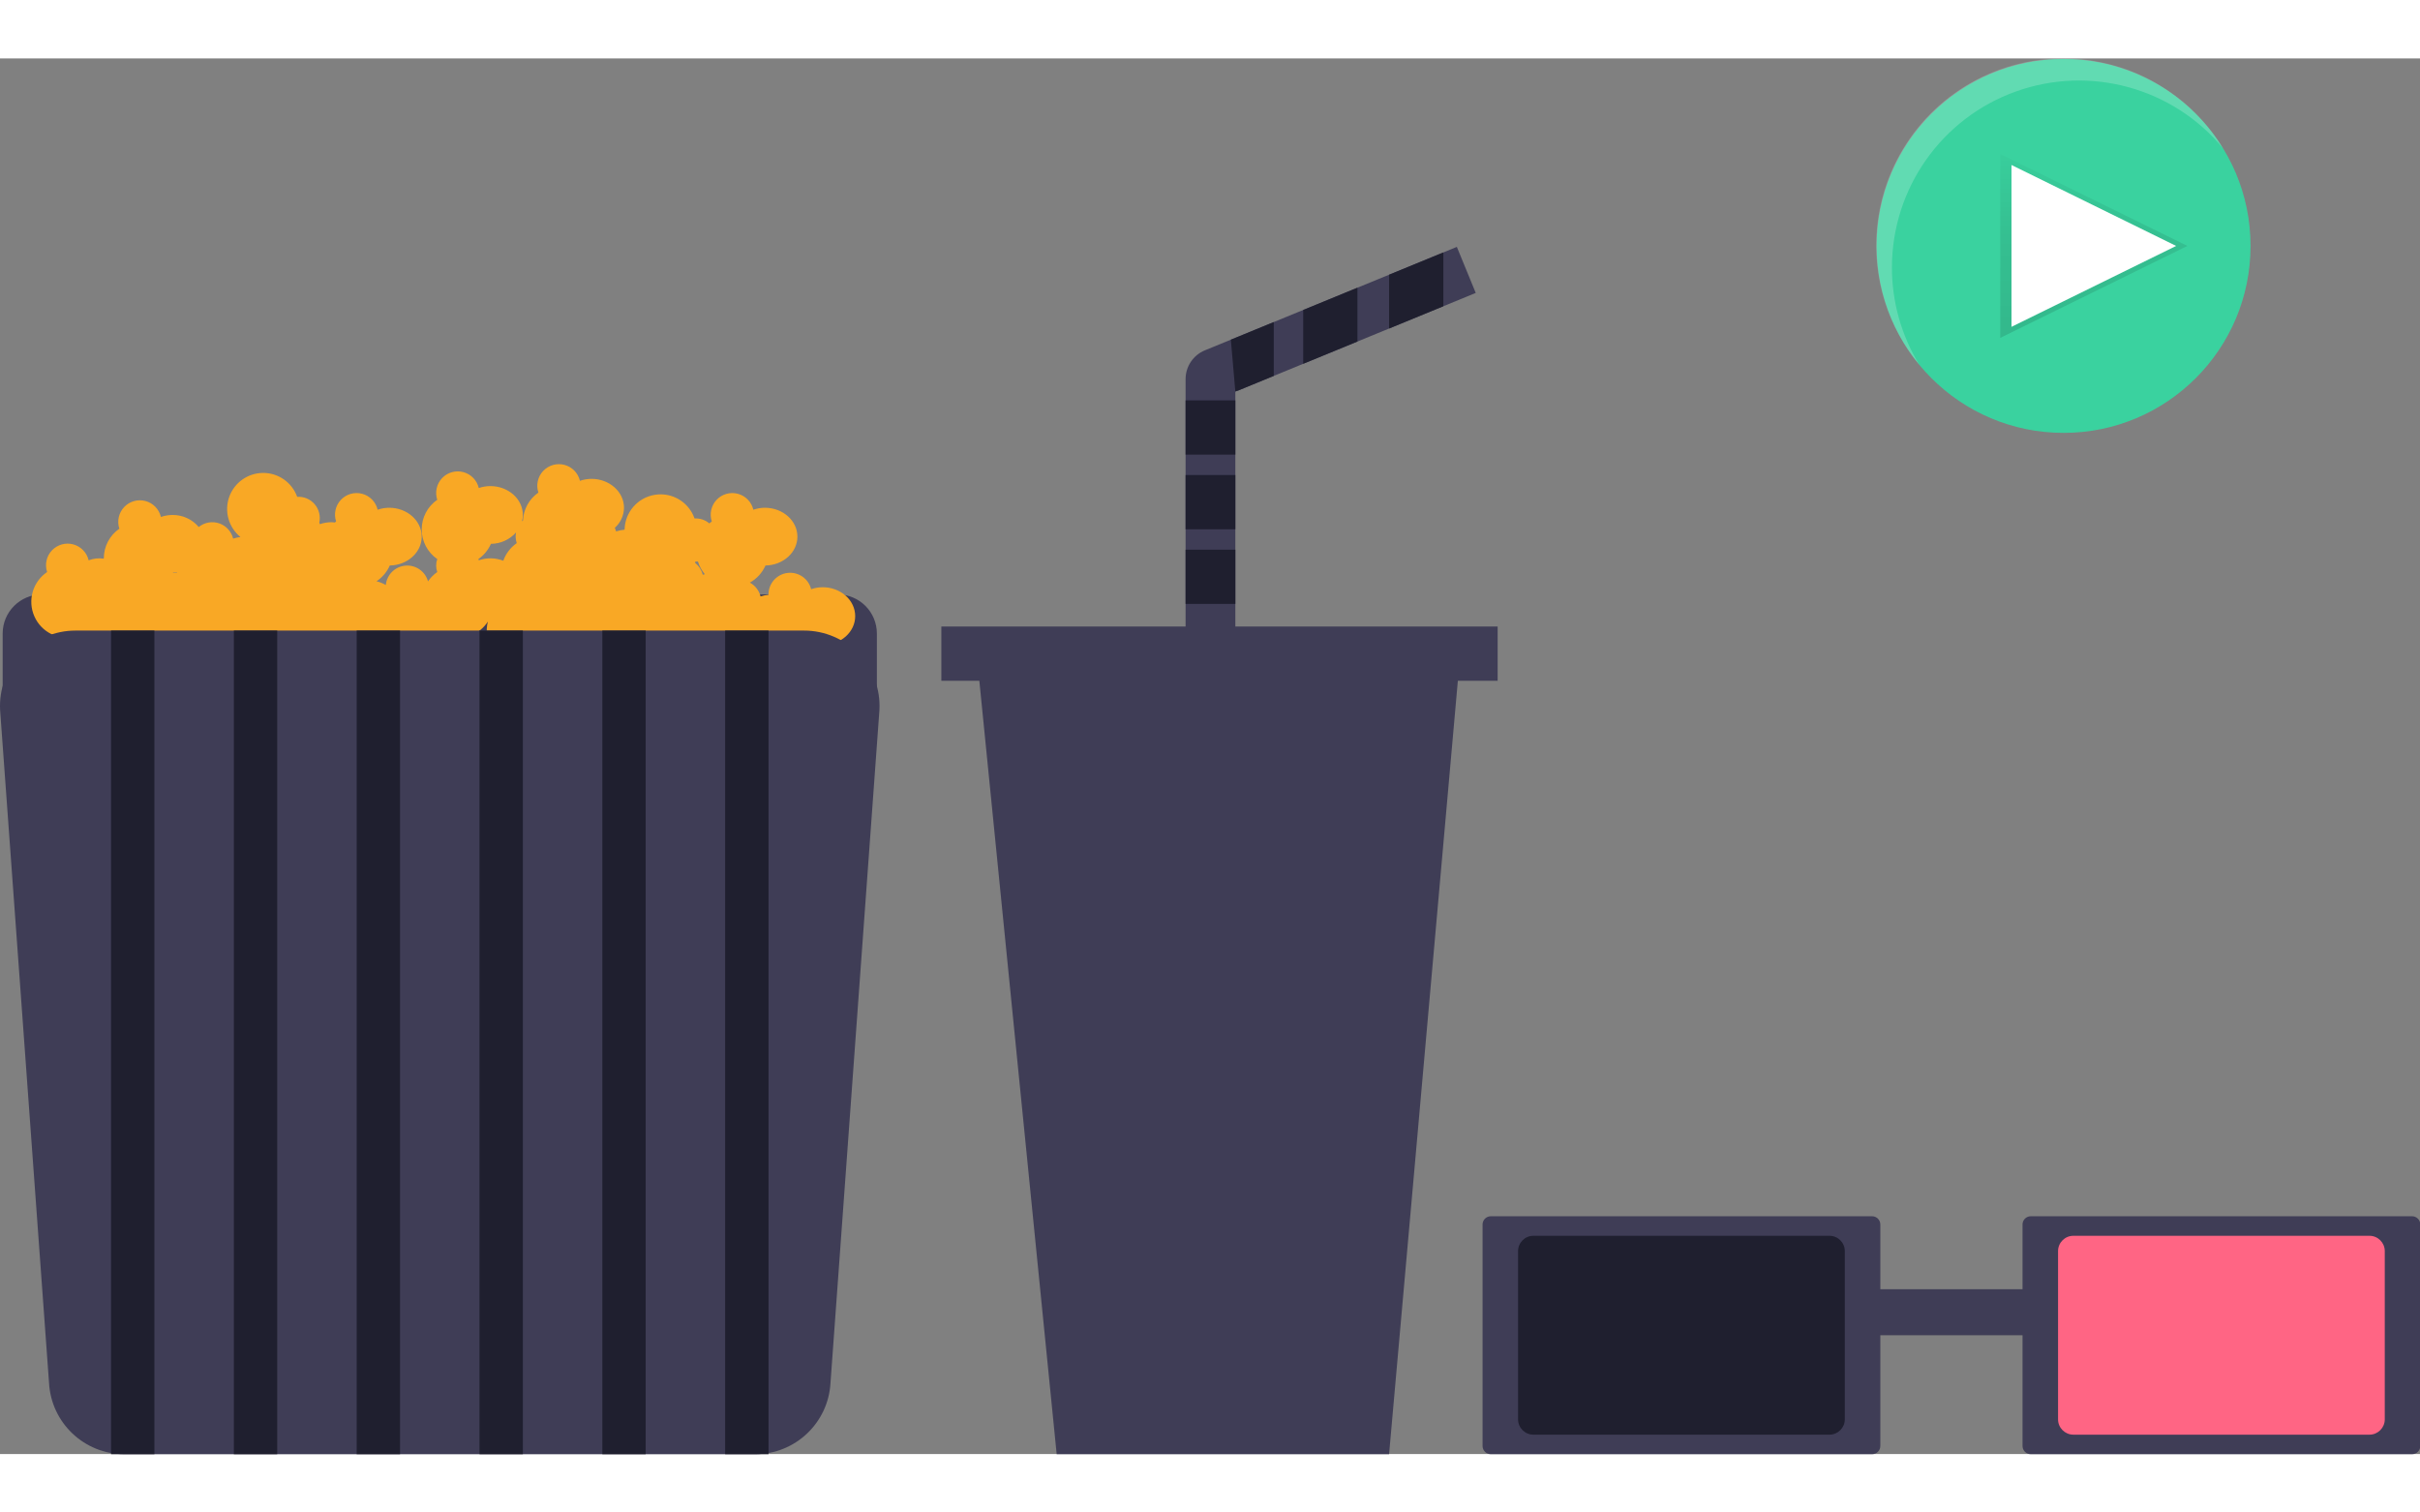 <?xml version="1.0" encoding="UTF-8"?>
<svg xmlns="http://www.w3.org/2000/svg" xmlns:xlink="http://www.w3.org/1999/xlink" width="800px" height="500px" viewBox="0 0 867 500" version="1.1">
<rect x="0" y="0" width="867" height="500" fill="#808080" stroke="none"/>
<defs>
<clipPath id="clip1">
  <path d="M 497 67 L 518 67 L 518 112 L 497 112 Z M 497 67 "/>
</clipPath>
<clipPath id="clip2">
  <path d="M 528.703 84.008 L 521.934 67.516 L 431.664 104.578 C 427.484 106.297 424.754 110.367 424.754 114.887 L 424.754 212.418 L 442.582 212.418 L 442.582 119.387 Z M 528.703 84.008 "/>
</clipPath>
<clipPath id="clip3">
  <path d="M 466 67 L 487 67 L 487 125 L 466 125 Z M 466 67 "/>
</clipPath>
<clipPath id="clip4">
  <path d="M 528.703 84.008 L 521.934 67.516 L 431.664 104.578 C 427.484 106.297 424.754 110.367 424.754 114.887 L 424.754 212.418 L 442.582 212.418 L 442.582 119.387 Z M 528.703 84.008 "/>
</clipPath>
<clipPath id="clip5">
  <path d="M 436 67 L 457 67 L 457 120 L 436 120 Z M 436 67 "/>
</clipPath>
<clipPath id="clip6">
  <path d="M 528.703 84.008 L 521.934 67.516 L 431.664 104.578 C 427.484 106.297 424.754 110.367 424.754 114.887 L 424.754 212.418 L 442.582 212.418 L 442.582 119.387 Z M 528.703 84.008 "/>
</clipPath>
<clipPath id="clip7">
  <path d="M 424 122 L 468 122 L 468 142 L 424 142 Z M 424 122 "/>
</clipPath>
<clipPath id="clip8">
  <path d="M 528.703 84.008 L 521.934 67.516 L 431.664 104.578 C 427.484 106.297 424.754 110.367 424.754 114.887 L 424.754 212.418 L 442.582 212.418 L 442.582 119.387 Z M 528.703 84.008 "/>
</clipPath>
<clipPath id="clip9">
  <path d="M 424 149 L 468 149 L 468 169 L 424 169 Z M 424 149 "/>
</clipPath>
<clipPath id="clip10">
  <path d="M 528.703 84.008 L 521.934 67.516 L 431.664 104.578 C 427.484 106.297 424.754 110.367 424.754 114.887 L 424.754 212.418 L 442.582 212.418 L 442.582 119.387 Z M 528.703 84.008 "/>
</clipPath>
<clipPath id="clip11">
  <path d="M 424 175 L 468 175 L 468 196 L 424 196 Z M 424 175 "/>
</clipPath>
<clipPath id="clip12">
  <path d="M 528.703 84.008 L 521.934 67.516 L 431.664 104.578 C 427.484 106.297 424.754 110.367 424.754 114.887 L 424.754 212.418 L 442.582 212.418 L 442.582 119.387 Z M 528.703 84.008 "/>
</clipPath>
<linearGradient id="linear0" gradientUnits="userSpaceOnUse" x1="916.588" y1="601.918" x2="916.588" y2="667.798" gradientTransform="matrix(1,0,0,-1,-166.446,702.028)">
<stop offset="0" style="stop-color:rgb(0%,0%,0%);stop-opacity:0.122;"/>
<stop offset="0.55" style="stop-color:rgb(0%,0%,0%);stop-opacity:0.09;"/>
<stop offset="1" style="stop-color:rgb(0%,0%,0%);stop-opacity:0.02;"/>
</linearGradient>
<filter id="alpha" filterUnits="objectBoundingBox" x="0%" y="0%" width="100%" height="100%">
  <feColorMatrix type="matrix" in="SourceGraphic" values="0 0 0 0 1 0 0 0 0 1 0 0 0 0 1 0 0 0 1 0"/>
</filter>
<mask id="mask0">
  <g filter="url(#alpha)">
<rect x="0" y="0" width="867" height="500" style="fill:rgb(0%,0%,0%);fill-opacity:0.2;stroke:none;"/>
  </g>
</mask>
<clipPath id="clip13">
  <rect x="0" y="0" width="867" height="500"/>
</clipPath>
<g id="surface5" clip-path="url(#clip13)">
<path style=" stroke:none;fill-rule:nonzero;fill:rgb(100%,100%,100%);fill-opacity:1;" d="M 677.812 74.859 C 677.836 46.617 695.562 21.422 722.137 11.867 C 748.715 2.309 778.43 10.441 796.434 32.199 C 783.383 10.742 759.43 -1.621 734.379 0.184 C 709.328 1.984 687.391 17.645 677.547 40.75 C 667.703 63.855 671.605 90.527 687.664 109.84 C 681.203 99.316 677.793 87.207 677.812 74.859 Z M 677.812 74.859 "/>
</g>
</defs>
<g id="surface1">
<path style=" stroke:none;fill-rule:nonzero;fill:rgb(24.706%,23.922%,33.725%);fill-opacity:1;" d="M 14.957 192.035 L 300.152 192.035 C 307.887 192.035 314.152 198.305 314.152 206.035 L 314.152 228.273 L 0.957 228.273 L 0.957 206.035 C 0.957 198.305 7.223 192.035 14.957 192.035 Z M 14.957 192.035 "/>
<path style=" stroke:none;fill-rule:nonzero;fill:rgb(97.647%,65.882%,14.51%);fill-opacity:1;" d="M 294.738 189.449 C 293.332 189.453 291.934 189.691 290.602 190.152 C 289.656 186.348 286.02 183.848 282.129 184.328 C 278.238 184.809 275.32 188.117 275.328 192.035 C 275.328 192.074 275.336 192.109 275.336 192.148 C 274.367 192.242 273.41 192.441 272.48 192.742 C 271.949 190.629 270.559 188.836 268.645 187.793 C 271.129 186.418 273.098 184.266 274.246 181.664 C 280.578 181.559 285.68 176.98 285.68 171.328 C 285.68 165.609 280.465 160.977 274.031 160.977 C 272.625 160.98 271.227 161.219 269.895 161.68 C 269.242 158.906 267.121 156.715 264.371 155.977 C 261.621 155.234 258.688 156.062 256.73 158.133 C 254.777 160.207 254.117 163.184 255.012 165.887 C 254.703 166.102 254.414 166.344 254.125 166.582 C 252.66 165.324 250.758 164.691 248.832 164.82 C 246.777 158.922 240.789 155.344 234.621 156.332 C 228.449 157.32 223.879 162.59 223.77 168.836 C 222.73 168.918 221.703 169.121 220.715 169.445 C 220.602 169.008 220.453 168.578 220.266 168.168 C 222.332 166.344 223.531 163.73 223.559 160.977 C 223.559 155.258 218.344 150.621 211.91 150.621 C 210.5 150.629 209.102 150.867 207.77 151.324 C 207.121 148.555 205 146.363 202.25 145.621 C 199.5 144.879 196.562 145.711 194.609 147.781 C 192.652 149.852 191.992 152.828 192.891 155.531 C 189.586 157.828 187.543 161.531 187.359 165.547 C 187.25 165.645 187.125 165.723 187.02 165.828 C 187.215 165.086 187.316 164.328 187.32 163.562 C 187.32 157.844 182.105 153.211 175.672 153.211 C 174.266 153.215 172.867 153.453 171.535 153.914 C 170.883 151.141 168.762 148.949 166.012 148.211 C 163.262 147.469 160.328 148.297 158.371 150.371 C 156.414 152.441 155.758 155.418 156.652 158.121 C 153.164 160.531 151.082 164.5 151.082 168.738 C 151.082 172.98 153.164 176.949 156.652 179.359 C 156.129 180.863 156.129 182.5 156.652 184.004 C 155.355 184.91 154.234 186.043 153.34 187.348 C 152.352 183.762 148.945 181.391 145.238 181.711 C 141.531 182.031 138.578 184.953 138.223 188.656 C 137.184 188.047 136.062 187.594 134.895 187.312 C 136.988 185.926 138.641 183.965 139.648 181.664 C 145.98 181.559 151.082 176.98 151.082 171.328 C 151.082 165.609 145.867 160.977 139.434 160.977 C 138.027 160.98 136.629 161.219 135.297 161.68 C 134.645 158.906 132.523 156.715 129.773 155.977 C 127.023 155.234 124.09 156.062 122.133 158.133 C 120.18 160.207 119.52 163.184 120.414 165.887 C 120.25 166 120.098 166.137 119.938 166.262 C 119.535 166.223 119.145 166.152 118.727 166.152 C 117.32 166.156 115.922 166.395 114.59 166.855 C 114.539 166.66 114.461 166.48 114.395 166.289 C 114.902 163.953 114.289 161.516 112.73 159.703 C 111.172 157.887 108.855 156.91 106.469 157.059 C 104.621 151.91 99.738 148.484 94.27 148.496 C 88.801 148.512 83.934 151.961 82.109 157.117 C 80.289 162.27 81.906 168.016 86.148 171.461 C 85.258 171.566 84.379 171.754 83.527 172.035 C 82.906 169.469 81.012 167.402 78.512 166.555 C 76.012 165.711 73.254 166.207 71.203 167.871 C 68.867 165.098 65.41 163.516 61.781 163.562 C 60.375 163.57 58.977 163.809 57.645 164.27 C 56.992 161.496 54.871 159.305 52.121 158.562 C 49.371 157.824 46.438 158.652 44.48 160.723 C 42.527 162.793 41.867 165.77 42.762 168.473 C 39.277 170.887 37.195 174.855 37.191 179.094 C 37.191 179.133 37.203 179.172 37.203 179.211 C 35.371 178.934 33.492 179.137 31.758 179.797 C 31.109 177.027 28.988 174.836 26.238 174.094 C 23.488 173.352 20.551 174.184 18.598 176.254 C 16.641 178.324 15.98 181.301 16.879 184.004 C 11.727 187.492 9.801 194.16 12.301 199.855 C 14.801 205.555 21.012 208.652 27.066 207.223 C 28.023 212.766 32.465 217.047 38.035 217.801 C 43.609 218.559 49.031 215.617 51.434 210.531 C 53.598 215.113 58.246 218.004 63.312 217.918 C 68.379 217.832 72.926 214.789 74.938 210.137 C 76.461 210.113 77.973 209.82 79.395 209.273 C 81.145 214.289 85.797 217.723 91.105 217.91 C 96.418 218.102 101.301 215.016 103.41 210.137 C 105.297 210.098 107.152 209.641 108.84 208.793 C 111.246 213.051 115.859 215.578 120.746 215.312 C 125.633 215.051 129.945 212.039 131.883 207.547 C 132.578 207.531 133.27 207.457 133.953 207.332 C 135.93 212.133 140.594 215.285 145.785 215.332 C 150.98 215.379 155.699 212.312 157.766 207.547 C 158.781 207.52 159.793 207.371 160.773 207.105 C 166.113 208.594 171.801 206.422 174.789 201.75 C 173.102 208.289 176.727 215.023 183.109 217.219 C 189.492 219.41 196.492 216.328 199.18 210.137 C 201.066 210.098 202.922 209.641 204.609 208.793 C 207.02 213.051 211.633 215.578 216.516 215.312 C 221.402 215.051 225.715 212.039 227.652 207.547 C 229.539 207.512 231.395 207.051 233.082 206.203 C 234.926 209.488 238.117 211.793 241.812 212.508 C 245.508 213.227 249.332 212.281 252.27 209.922 C 253.188 214.984 257.027 219.012 262.039 220.176 C 267.047 221.336 272.27 219.41 275.32 215.27 C 278.469 217.68 282.555 218.504 286.391 217.504 C 290.23 216.5 293.387 213.781 294.953 210.137 C 301.285 210.031 306.387 205.453 306.387 199.801 C 306.387 194.082 301.172 189.449 294.738 189.449 Z M 63.391 184.105 C 63.379 184.168 63.371 184.23 63.355 184.293 C 63.262 184.293 63.172 184.27 63.078 184.27 C 62.691 184.281 62.305 184.32 61.926 184.387 C 61.945 184.34 61.973 184.297 61.996 184.25 C 62.465 184.227 62.93 184.18 63.391 184.105 Z M 171.535 179.797 C 171.496 179.648 171.43 179.508 171.387 179.363 C 173.359 177.992 174.918 176.102 175.887 173.898 C 179.328 173.879 182.598 172.398 184.883 169.824 C 184.785 170.32 184.734 170.824 184.73 171.328 C 184.742 172.117 184.875 172.902 185.125 173.652 C 182.902 175.199 181.223 177.406 180.312 179.961 C 177.5 178.863 174.387 178.805 171.535 179.797 Z M 249.059 180.766 C 249.051 180.605 249.07 180.441 249.062 180.285 C 249.391 180.281 249.723 180.262 250.047 180.219 C 250.551 181.891 251.391 183.445 252.516 184.785 C 252.27 184.852 252.012 184.895 251.773 184.977 C 251.355 183.312 250.402 181.832 249.059 180.766 Z M 249.059 180.766 "/>
<path style=" stroke:none;fill-rule:nonzero;fill:rgb(24.706%,23.922%,33.725%);fill-opacity:1;" d="M 27.027 204.977 C 19.609 204.977 12.516 208.027 7.41 213.414 C 2.309 218.801 -0.359 226.047 0.039 233.457 L 17.566 474.477 C 18.336 488.82 30.191 500.059 44.555 500.055 L 270.551 500.055 C 284.918 500.059 296.773 488.82 297.539 474.477 L 315.066 233.457 C 315.465 226.047 312.801 218.801 307.695 213.414 C 302.594 208.027 295.5 204.977 288.078 204.977 Z M 27.027 204.977 "/>
<path style=" stroke:none;fill-rule:nonzero;fill:rgb(12.157%,12.157%,18.431%);fill-opacity:1;" d="M 39.781 204.977 L 55.312 204.977 L 55.312 500.055 L 39.781 500.055 Z M 39.781 204.977 "/>
<path style=" stroke:none;fill-rule:nonzero;fill:rgb(12.157%,12.157%,18.431%);fill-opacity:1;" d="M 83.785 204.977 L 99.316 204.977 L 99.316 500.055 L 83.785 500.055 Z M 83.785 204.977 "/>
<path style=" stroke:none;fill-rule:nonzero;fill:rgb(12.157%,12.157%,18.431%);fill-opacity:1;" d="M 127.789 204.977 L 143.316 204.977 L 143.316 500.055 L 127.789 500.055 Z M 127.789 204.977 "/>
<path style=" stroke:none;fill-rule:nonzero;fill:rgb(12.157%,12.157%,18.431%);fill-opacity:1;" d="M 171.789 204.977 L 187.32 204.977 L 187.32 500.055 L 171.789 500.055 Z M 171.789 204.977 "/>
<path style=" stroke:none;fill-rule:nonzero;fill:rgb(12.157%,12.157%,18.431%);fill-opacity:1;" d="M 215.793 204.977 L 231.324 204.977 L 231.324 500.055 L 215.793 500.055 Z M 215.793 204.977 "/>
<path style=" stroke:none;fill-rule:nonzero;fill:rgb(12.157%,12.157%,18.431%);fill-opacity:1;" d="M 259.797 204.977 L 275.328 204.977 L 275.328 500.055 L 259.797 500.055 Z M 259.797 204.977 "/>
<path style=" stroke:none;fill-rule:nonzero;fill:rgb(24.706%,23.922%,33.725%);fill-opacity:1;" d="M 528.703 84.008 L 521.934 67.516 L 431.664 104.578 C 427.484 106.297 424.754 110.367 424.754 114.887 L 424.754 212.418 L 442.582 212.418 L 442.582 119.387 Z M 528.703 84.008 "/>
<g clip-path="url(#clip1)" clip-rule="nonzero">
<g clip-path="url(#clip2)" clip-rule="nonzero">
<path style=" stroke:none;fill-rule:nonzero;fill:rgb(12.157%,12.157%,18.431%);fill-opacity:1;" d="M 497.664 49.598 L 517.102 49.598 L 517.102 111.168 L 497.664 111.168 Z M 497.664 49.598 "/>
</g>
</g>
<g clip-path="url(#clip3)" clip-rule="nonzero">
<g clip-path="url(#clip4)" clip-rule="nonzero">
<path style=" stroke:none;fill-rule:nonzero;fill:rgb(12.157%,12.157%,18.431%);fill-opacity:1;" d="M 466.883 62.555 L 486.324 62.555 L 486.324 124.125 L 466.883 124.125 Z M 466.883 62.555 "/>
</g>
</g>
<g clip-path="url(#clip5)" clip-rule="nonzero">
<g clip-path="url(#clip6)" clip-rule="nonzero">
<path style=" stroke:none;fill-rule:nonzero;fill:rgb(12.157%,12.157%,18.431%);fill-opacity:1;" d="M 456.344 115.219 L 442.57 119.266 L 436.902 53.648 L 456.344 53.648 Z M 456.344 115.219 "/>
</g>
</g>
<g clip-path="url(#clip7)" clip-rule="nonzero">
<g clip-path="url(#clip8)" clip-rule="nonzero">
<path style=" stroke:none;fill-rule:nonzero;fill:rgb(12.157%,12.157%,18.431%);fill-opacity:1;" d="M 406.113 122.508 L 467.684 122.508 L 467.684 141.945 L 406.113 141.945 Z M 406.113 122.508 "/>
</g>
</g>
<g clip-path="url(#clip9)" clip-rule="nonzero">
<g clip-path="url(#clip10)" clip-rule="nonzero">
<path style=" stroke:none;fill-rule:nonzero;fill:rgb(12.157%,12.157%,18.431%);fill-opacity:1;" d="M 406.121 149.246 L 467.691 149.246 L 467.691 168.688 L 406.121 168.688 Z M 406.121 149.246 "/>
</g>
</g>
<g clip-path="url(#clip11)" clip-rule="nonzero">
<g clip-path="url(#clip12)" clip-rule="nonzero">
<path style=" stroke:none;fill-rule:nonzero;fill:rgb(12.157%,12.157%,18.431%);fill-opacity:1;" d="M 406.113 175.988 L 467.684 175.988 L 467.684 195.426 L 406.113 195.426 Z M 406.113 175.988 "/>
</g>
</g>
<path style=" stroke:none;fill-rule:nonzero;fill:rgb(24.706%,23.922%,33.725%);fill-opacity:1;" d="M 497.66 500.059 L 378.57 500.059 L 349.402 208.387 L 523.594 208.387 Z M 497.66 500.059 "/>
<path style=" stroke:none;fill-rule:nonzero;fill:rgb(24.706%,23.922%,33.725%);fill-opacity:1;" d="M 337.254 203.527 L 536.551 203.527 L 536.551 222.965 L 337.254 222.965 Z M 337.254 203.527 "/>
<path style=" stroke:none;fill-rule:nonzero;fill:rgb(22.745%,82.353%,62.353%);fill-opacity:1;" d="M 806.293 67.172 C 806.293 104.164 776.305 134.148 739.312 134.148 C 702.32 134.148 672.332 104.164 672.332 67.172 C 672.332 30.18 702.32 0.191 739.312 0.191 C 776.305 0.191 806.293 30.18 806.293 67.172 Z M 806.293 67.172 "/>
<path style=" stroke:none;fill-rule:nonzero;fill:url(#linear0);" d="M 783.66 67.172 L 716.621 100.109 L 716.621 34.23 Z M 783.66 67.172 "/>
<path style=" stroke:none;fill-rule:nonzero;fill:rgb(100%,100%,100%);fill-opacity:1;" d="M 779.633 67.172 L 720.641 96.16 L 720.641 38.18 Z M 779.633 67.172 "/>
<use xlink:href="#surface5" mask="url(#mask0)"/>
<path style=" stroke:none;fill-rule:nonzero;fill:rgb(24.706%,23.922%,33.725%);fill-opacity:1;" d="M 727.547 414.809 C 725.922 414.809 724.605 416.125 724.602 417.754 L 724.602 497.113 C 724.605 498.738 725.922 500.055 727.547 500.055 L 864.16 500.055 C 865.789 500.055 867.105 498.738 867.109 497.113 L 867.109 417.754 C 867.105 416.125 865.789 414.809 864.16 414.809 Z M 727.547 414.809 "/>
<path style=" stroke:none;fill-rule:nonzero;fill:rgb(100%,39.608%,51.765%);fill-opacity:1;" d="M 742.816 421.809 C 739.785 421.812 737.332 424.266 737.328 427.297 L 737.328 487.57 C 737.332 490.598 739.785 493.055 742.816 493.059 L 848.895 493.059 C 851.926 493.055 854.379 490.598 854.383 487.57 L 854.383 427.297 C 854.379 424.266 851.926 421.812 848.895 421.809 Z M 742.816 421.809 "/>
<path style=" stroke:none;fill-rule:nonzero;fill:rgb(24.706%,23.922%,33.725%);fill-opacity:1;" d="M 657.922 440.949 L 729.082 440.949 L 729.082 457.434 L 657.922 457.434 Z M 657.922 440.949 "/>
<path style=" stroke:none;fill-rule:nonzero;fill:rgb(24.706%,23.922%,33.725%);fill-opacity:1;" d="M 534.094 414.809 C 532.469 414.812 531.152 416.129 531.148 417.754 L 531.148 497.113 C 531.152 498.738 532.469 500.055 534.094 500.055 L 670.711 500.055 C 672.336 500.055 673.652 498.738 673.652 497.113 L 673.652 417.754 C 673.652 416.129 672.336 414.812 670.711 414.809 Z M 534.094 414.809 "/>
<path style=" stroke:none;fill-rule:nonzero;fill:rgb(12.157%,12.157%,18.431%);fill-opacity:1;" d="M 549.363 421.809 C 546.332 421.809 543.875 424.266 543.871 427.297 L 543.871 487.57 C 543.875 490.602 546.332 493.055 549.363 493.059 L 655.441 493.059 C 658.469 493.055 660.926 490.602 660.93 487.57 L 660.93 427.297 C 660.926 424.266 658.469 421.809 655.441 421.809 Z M 549.363 421.809 "/>
</g>
</svg>
